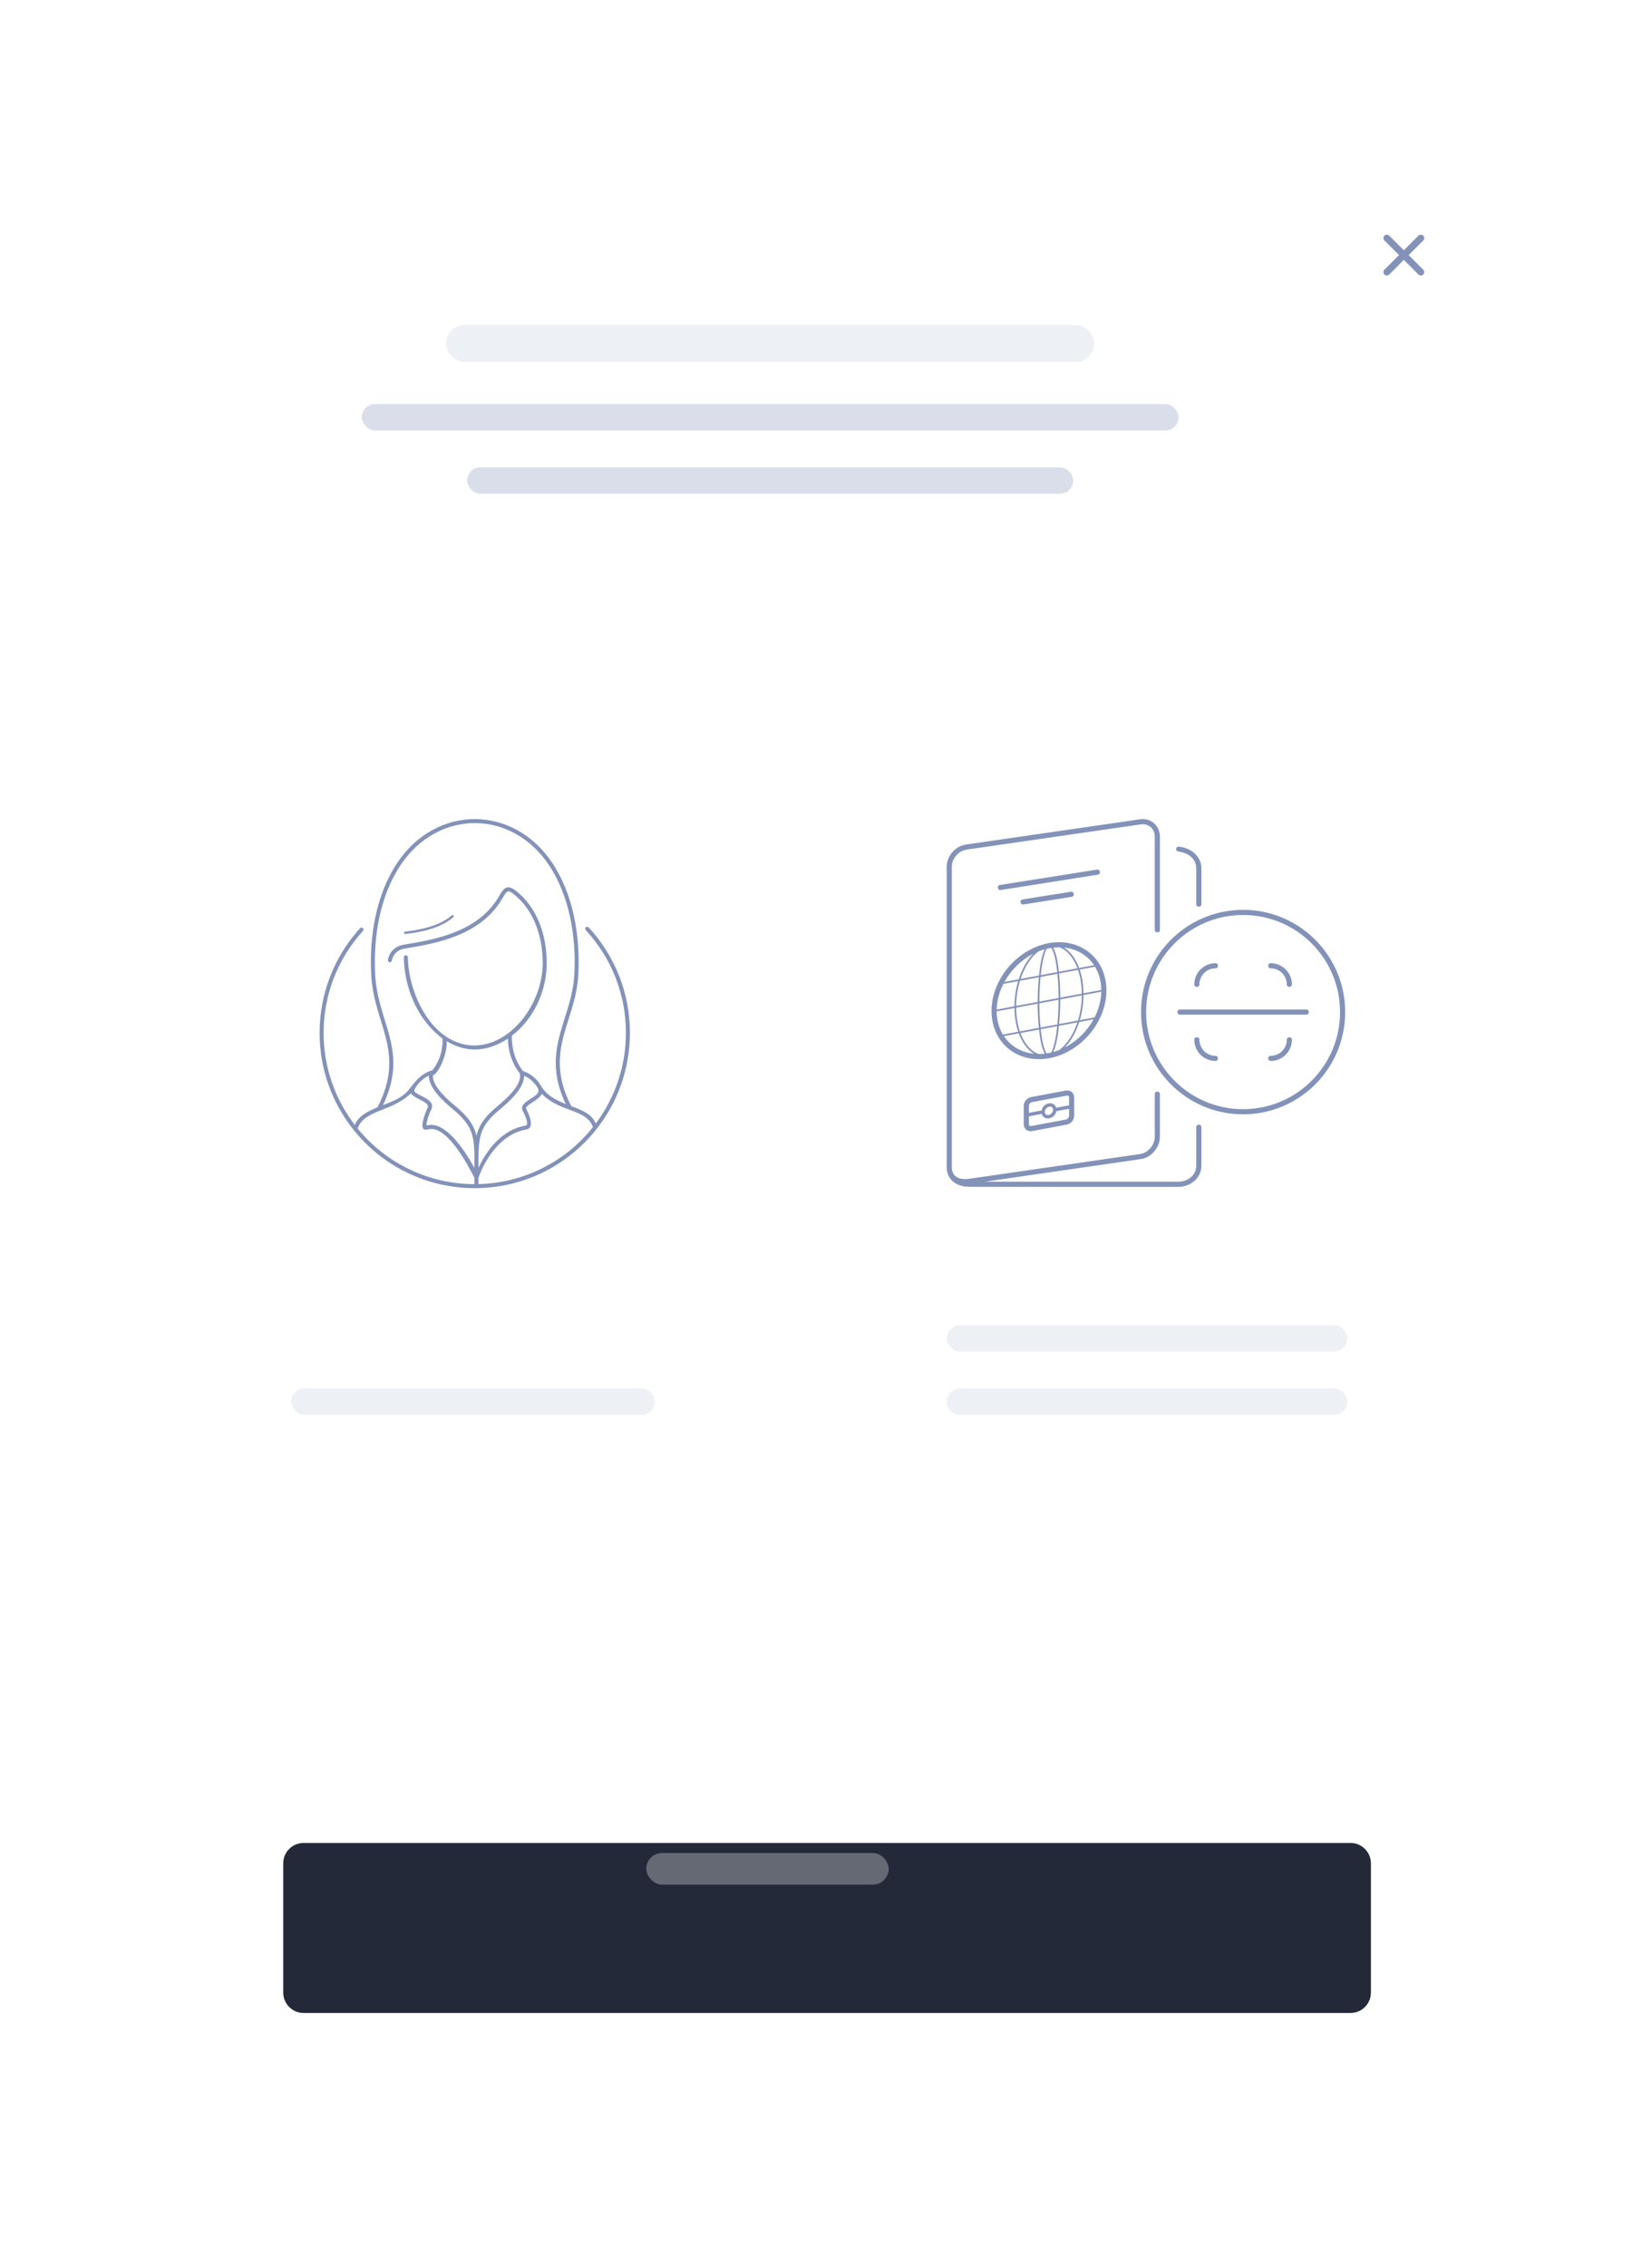 <svg width="113" height="155" viewBox="0 0 113 155" fill="none" xmlns="http://www.w3.org/2000/svg">
<g filter="url(#filter0_d)">
<path d="M6 7.395C6 6.625 6.625 6 7.395 6H97.605C98.375 6 99 6.625 99 7.395V139.455C99 140.225 98.375 140.85 97.605 140.85H7.395C6.625 140.85 6 140.225 6 139.455V7.395Z" fill="white"/>
<path d="M15.373 123.395C15.373 122.625 15.997 122 16.768 122H88.378C89.148 122 89.773 122.625 89.773 123.395V132.23C89.773 133 89.148 133.625 88.378 133.625H16.768C15.997 133.625 15.373 133 15.373 132.23V123.395Z" fill="#232939"/>
<path fill-rule="evenodd" clip-rule="evenodd" d="M93.352 12.113C93.443 12.204 93.443 12.351 93.352 12.442L91.027 14.767C90.936 14.858 90.789 14.858 90.698 14.767C90.607 14.676 90.607 14.529 90.698 14.438L93.023 12.113C93.114 12.022 93.261 12.022 93.352 12.113Z" fill="#8392B8"/>
<path fill-rule="evenodd" clip-rule="evenodd" d="M90.698 12.113C90.789 12.022 90.936 12.022 91.027 12.113L93.352 14.438C93.443 14.529 93.443 14.676 93.352 14.767C93.261 14.858 93.114 14.858 93.023 14.767L90.698 12.442C90.607 12.351 90.607 12.204 90.698 12.113Z" fill="#8392B8"/>
</g>
<rect opacity="0.3" x="24.745" y="27.628" width="55.872" height="1.802" rx="0.901" fill="#8392B8"/>
<rect opacity="0.3" x="31.954" y="31.954" width="41.453" height="1.802" rx="0.901" fill="#8392B8"/>
<rect opacity="0.3" x="44.208" y="126.686" width="16.581" height="2.163" rx="1.081" fill="white"/>
<rect x="30.513" y="22.221" width="44.337" height="2.523" rx="1.262" fill="#EDF0F5"/>
<rect x="19.92" y="94.93" width="24.872" height="1.802" rx="0.901" fill="#EDF0F5"/>
<rect x="64.757" y="90.604" width="27.395" height="1.802" rx="0.901" fill="#EDF0F5"/>
<rect x="64.757" y="94.93" width="27.395" height="1.802" rx="0.901" fill="#EDF0F5"/>
<path d="M37.77 58.984C39.228 61.164 39.691 64.008 39.56 66.608C39.502 67.749 39.195 68.724 38.895 69.674C38.334 71.453 37.802 73.141 39.075 75.626C39.812 75.903 40.471 76.15 40.753 76.811C42.047 75.084 42.814 72.938 42.814 70.613C42.814 69.282 42.563 68.011 42.106 66.843C41.631 65.63 40.934 64.528 40.066 63.589C40.015 63.534 40.018 63.447 40.074 63.396C40.129 63.345 40.215 63.349 40.266 63.404C41.159 64.369 41.874 65.499 42.361 66.744C42.83 67.943 43.088 69.248 43.088 70.613C43.088 73.104 42.231 75.394 40.796 77.205C38.828 79.688 35.88 81.159 32.715 81.23C32.635 81.232 32.555 81.233 32.474 81.233C29.189 81.233 26.118 79.725 24.103 77.141C22.698 75.34 21.861 73.075 21.861 70.613C21.861 67.959 22.843 65.42 24.631 63.459C24.752 63.326 24.954 63.51 24.833 63.643C23.09 65.556 22.135 68.025 22.135 70.613C22.135 72.982 22.93 75.164 24.269 76.908C24.535 76.283 25.131 75.99 25.819 75.708C27.788 71.879 25.565 70.095 25.389 66.608C25.257 64.008 25.721 61.164 27.179 58.984C29.84 55.005 35.108 55.005 37.77 58.984ZM24.468 77.16C26.432 79.561 29.345 80.952 32.452 80.958V80.53C31.98 79.601 30.522 76.834 29.244 77.219C28.874 77.33 28.851 76.976 28.929 76.667C28.998 76.317 29.186 75.857 29.244 75.751C29.351 75.559 29.139 75.403 28.888 75.264C28.657 75.136 28.226 74.96 28.105 74.746C27.534 75.315 26.821 75.601 26.164 75.864C25.381 76.178 24.683 76.458 24.468 77.16ZM29.461 73.21C29.591 73.173 29.57 73.186 29.651 73.075C30.086 72.474 30.265 71.847 30.278 71.09C30.279 71.016 30.282 71.014 30.159 70.918C28.517 69.639 27.651 67.48 27.625 65.446C27.623 65.266 27.896 65.263 27.898 65.442C27.923 67.34 28.862 69.791 30.55 70.895C31.111 71.261 31.754 71.48 32.474 71.48C35.113 71.422 37.133 68.45 37.123 65.845C37.123 64.865 36.95 63.944 36.618 63.142C36.294 62.357 35.818 61.685 35.204 61.184C34.803 60.857 34.701 60.822 34.424 61.321C32.946 63.985 29.8 64.504 27.683 64.853C27.209 64.931 26.899 65.203 26.8 65.679C26.763 65.855 26.496 65.8 26.532 65.624C26.654 65.038 27.054 64.68 27.639 64.583C29.703 64.243 32.771 63.737 34.185 61.188C34.552 60.528 34.842 60.536 35.376 60.972C36.026 61.503 36.529 62.211 36.871 63.038C37.217 63.874 37.397 64.83 37.397 65.845C37.397 67.697 36.567 69.568 35.114 70.728C35.023 70.8 35.006 70.795 35.008 70.943C35.022 71.794 35.254 72.54 35.766 73.223C36.257 73.374 36.726 73.753 36.981 74.202C37.36 74.869 38.001 75.205 38.699 75.482C37.546 73.044 38.076 71.362 38.634 69.591C38.929 68.657 39.231 67.698 39.287 66.595C39.416 64.054 38.968 61.267 37.543 59.136C34.99 55.32 29.959 55.32 27.406 59.136C25.98 61.267 25.533 64.054 25.662 66.595C25.834 69.996 27.989 71.779 26.2 75.555C26.81 75.309 27.511 75.076 27.959 74.505C28.409 73.931 28.776 73.436 29.461 73.21ZM28.466 74.725C28.635 74.837 28.92 74.969 29.019 75.024C29.397 75.233 29.704 75.484 29.484 75.883C29.431 75.978 29.261 76.397 29.197 76.72C29.165 76.861 29.112 76.96 29.309 76.924C30.574 76.693 31.933 78.891 32.452 79.848C32.452 79.43 32.464 79.074 32.443 78.657C32.418 78.135 32.361 77.714 32.205 77.326C32.029 76.891 31.725 76.489 31.196 76.021C31.162 75.991 31.1 75.939 31.026 75.878C30.488 75.427 29.324 74.451 29.335 73.545C28.959 73.707 28.56 74.076 28.378 74.445C28.303 74.598 28.329 74.633 28.466 74.725ZM32.727 80.955C35.793 80.882 38.645 79.459 40.555 77.067C40.318 76.27 39.358 76.034 38.643 75.754C38.094 75.539 37.528 75.273 37.064 74.782C36.942 75.017 36.675 75.194 36.425 75.361C36.17 75.531 35.937 75.686 35.992 75.804C36.117 76.07 36.253 76.353 36.301 76.645C36.348 76.933 36.294 77.174 36.001 77.223C34.377 77.491 33.238 79.073 32.727 80.534V80.955ZM32.727 79.838C33.352 78.503 34.432 77.205 35.957 76.953C36.243 76.871 35.823 76.087 35.745 75.92C35.589 75.588 35.916 75.371 36.275 75.132C36.635 74.893 37.008 74.729 36.746 74.318C36.54 73.994 36.201 73.696 35.849 73.545C35.86 74.451 34.697 75.427 34.158 75.878C34.084 75.939 34.023 75.991 33.989 76.021C33.459 76.489 33.155 76.891 32.98 77.326C32.825 77.71 32.767 78.127 32.742 78.642C32.722 79.035 32.727 79.443 32.727 79.838ZM32.592 77.647C32.627 77.501 32.671 77.361 32.726 77.224C32.918 76.748 33.244 76.315 33.808 75.817C33.861 75.769 33.917 75.723 33.982 75.668C34.521 75.216 35.732 74.202 35.561 73.405C35.019 72.69 34.762 71.904 34.737 71.007C34.03 71.483 33.247 71.754 32.474 71.754C31.815 71.754 31.157 71.55 30.548 71.182C30.628 71.934 30.047 73.363 29.608 73.526C29.571 74.301 30.69 75.239 31.202 75.668C31.268 75.723 31.323 75.769 31.377 75.817C31.94 76.315 32.267 76.748 32.458 77.224C32.514 77.361 32.557 77.501 32.592 77.647ZM27.726 63.857C27.618 63.869 27.6 63.706 27.707 63.694C28.777 63.57 30.07 63.308 30.902 62.582C30.983 62.511 31.091 62.635 31.01 62.705C30.148 63.458 28.834 63.729 27.726 63.857Z" fill="#8392B8"/>
<path d="M80.6 58.214C80.353 58.161 80.431 57.855 80.664 57.886C81.713 58.015 82.177 58.764 82.177 59.334V61.819C82.177 62.05 81.826 62.05 81.826 61.819V59.334C81.823 58.955 81.565 58.359 80.6 58.214V58.214ZM73.126 75.807L72.257 75.97C72.212 76.208 72.013 76.414 71.773 76.459C71.544 76.502 71.323 76.387 71.256 76.157L70.377 76.322V76.86C70.377 76.949 70.433 77.005 70.523 76.988L72.916 76.54C73.03 76.518 73.126 76.394 73.126 76.279V75.807L73.126 75.807ZM72.247 75.734L73.126 75.569V75.031C73.126 74.942 73.071 74.886 72.98 74.903L70.588 75.352C70.474 75.373 70.377 75.498 70.377 75.612V76.085L71.246 75.921C71.291 75.683 71.491 75.477 71.73 75.433C71.961 75.389 72.18 75.506 72.247 75.734V75.734ZM71.773 75.662C71.611 75.693 71.471 75.853 71.471 76.02C71.471 76.17 71.586 76.256 71.73 76.229C71.893 76.198 72.032 76.038 72.032 75.871C72.032 75.723 71.919 75.635 71.773 75.662ZM70.523 75.007L72.916 74.559C73.222 74.501 73.477 74.725 73.477 75.031V76.279C73.477 76.563 73.26 76.832 72.98 76.884L70.588 77.333C70.285 77.389 70.026 77.17 70.026 76.86V75.612C70.026 75.329 70.243 75.06 70.523 75.007L70.523 75.007ZM68.601 70.734L69.648 70.538C69.474 70.019 69.396 69.462 69.39 68.916L68.173 69.144C68.177 69.704 68.31 70.252 68.601 70.734V70.734ZM69.764 70.516L71.06 70.273C71.01 69.781 70.981 69.219 70.979 68.618L69.507 68.894C69.511 69.44 69.588 69.998 69.764 70.516ZM71.175 70.252L72.326 70.036C72.376 69.526 72.406 68.953 72.408 68.35L71.096 68.596C71.097 69.198 71.126 69.76 71.175 70.252H71.175ZM72.446 70.013L73.733 69.772C73.895 69.242 73.99 68.657 73.996 68.052L72.525 68.328C72.523 68.929 72.495 69.502 72.446 70.013ZM73.862 69.748L74.871 69.559C75.15 69.01 75.314 68.411 75.329 67.802L74.114 68.03C74.109 68.632 74.019 69.216 73.862 69.748ZM74.801 69.691L73.823 69.874C73.622 70.503 73.297 71.144 72.831 71.616C73.657 71.194 74.355 70.504 74.801 69.691H74.801ZM73.692 69.899L72.434 70.135C72.377 70.675 72.278 71.442 72.046 71.924C72.188 71.884 72.327 71.837 72.464 71.782C73.058 71.34 73.462 70.593 73.692 69.899V69.899ZM72.314 70.157L71.187 70.368C71.234 70.801 71.342 71.668 71.594 72.021C71.698 72.005 71.802 71.984 71.904 71.96C72.143 71.552 72.261 70.653 72.314 70.157L72.314 70.157ZM71.072 70.39L69.804 70.628C70.024 71.215 70.427 71.843 71.045 72.062C71.186 72.062 71.327 72.054 71.467 72.038C71.221 71.637 71.124 70.858 71.072 70.39ZM69.688 70.649L68.669 70.84C69.142 71.547 69.893 71.963 70.736 72.046C70.226 71.747 69.887 71.192 69.688 70.649ZM68.702 67.136L69.68 66.953C69.881 66.325 70.206 65.683 70.673 65.211C69.846 65.634 69.149 66.323 68.702 67.136H68.702ZM69.811 66.929L71.07 66.693C71.126 66.152 71.226 65.385 71.458 64.904C71.316 64.943 71.176 64.99 71.039 65.045C70.446 65.488 70.042 66.234 69.811 66.929ZM71.189 66.67L72.316 66.459C72.269 66.026 72.162 65.159 71.909 64.807C71.805 64.822 71.702 64.843 71.599 64.867C71.361 65.275 71.242 66.174 71.189 66.67L71.189 66.67ZM72.432 66.437L73.7 66.2C73.48 65.612 73.076 64.984 72.458 64.765C72.317 64.765 72.177 64.773 72.036 64.789C72.282 65.191 72.38 65.969 72.432 66.437ZM73.816 66.178L74.835 65.987C74.362 65.281 73.611 64.864 72.767 64.781C73.277 65.08 73.616 65.636 73.816 66.178ZM74.902 66.093L73.855 66.289C73.922 66.488 73.977 66.7 74.019 66.924C74.077 67.233 74.109 67.564 74.113 67.912L75.331 67.683C75.327 67.123 75.194 66.575 74.902 66.093ZM73.739 66.311L72.444 66.554C72.494 67.046 72.523 67.608 72.525 68.209L73.997 67.933C73.994 67.585 73.962 67.253 73.904 66.945C73.862 66.721 73.807 66.509 73.739 66.311H73.739ZM72.329 66.576L71.177 66.791C71.127 67.301 71.098 67.874 71.096 68.477L72.408 68.231C72.406 67.629 72.378 67.067 72.329 66.576H72.329ZM71.058 66.814L69.771 67.055C69.609 67.585 69.514 68.171 69.507 68.775L70.979 68.499C70.98 67.898 71.008 67.325 71.058 66.814ZM69.642 67.079L68.632 67.268C68.354 67.817 68.189 68.417 68.174 69.025L69.39 68.797C69.394 68.195 69.485 67.611 69.642 67.079ZM75.682 67.71C75.682 68.379 75.514 69.041 75.218 69.647C74.56 70.995 73.269 72.066 71.784 72.344C70.288 72.624 68.976 72.029 68.303 70.918C67.996 70.413 67.822 69.802 67.822 69.118C67.822 68.467 67.98 67.824 68.261 67.232C68.909 65.863 70.207 64.773 71.706 64.486C73.839 64.077 75.682 65.484 75.682 67.71H75.682ZM85.031 62.205C88.887 62.205 92.013 65.334 92.013 69.194C92.013 73.055 88.887 76.184 85.031 76.184C81.174 76.184 78.048 73.055 78.048 69.194C78.048 65.334 81.174 62.205 85.031 62.205ZM85.031 62.556C81.368 62.556 78.399 65.528 78.399 69.194C78.399 72.861 81.368 75.832 85.031 75.832C88.693 75.832 91.662 72.861 91.662 69.194C91.662 65.528 88.693 62.556 85.031 62.556ZM80.707 69.37C80.476 69.37 80.476 69.019 80.707 69.019H89.355C89.585 69.019 89.585 69.37 89.355 69.37H80.707ZM86.922 66.204C86.691 66.204 86.691 65.853 86.922 65.853C87.718 65.853 88.369 66.504 88.369 67.301C88.369 67.532 88.018 67.532 88.018 67.301C88.018 66.698 87.524 66.204 86.922 66.204ZM88.018 71.088C88.018 70.856 88.369 70.856 88.369 71.088C88.369 71.885 87.718 72.536 86.922 72.536C86.691 72.536 86.691 72.185 86.922 72.185C87.524 72.185 88.018 71.691 88.018 71.088ZM83.139 72.185C83.37 72.185 83.37 72.536 83.139 72.536C82.343 72.536 81.692 71.885 81.692 71.088C81.692 70.856 82.043 70.856 82.043 71.088C82.043 71.691 82.537 72.185 83.139 72.185ZM82.043 67.301C82.043 67.532 81.692 67.532 81.692 67.301C81.692 66.504 82.343 65.853 83.139 65.853C83.37 65.853 83.37 66.204 83.139 66.204C82.537 66.204 82.043 66.698 82.043 67.301ZM68.454 60.849C68.226 60.884 68.173 60.538 68.4 60.503L75.037 59.454C75.265 59.419 75.318 59.765 75.091 59.8L68.454 60.849ZM70.003 61.837C69.776 61.872 69.723 61.526 69.95 61.491L73.253 60.969C73.481 60.934 73.534 61.28 73.307 61.315L70.003 61.837ZM78.988 74.805C78.988 74.574 79.339 74.574 79.339 74.805V77.719C79.339 78.453 78.757 79.14 78.029 79.246L67.366 80.791H80.611C81.217 80.791 81.826 80.358 81.826 79.714V77.063C81.826 76.832 82.177 76.832 82.177 77.063V79.714C82.177 80.553 81.412 81.142 80.611 81.142H66.321C65.414 81.142 64.755 80.654 64.755 79.782V59.267C64.755 58.533 65.338 57.846 66.066 57.74L77.979 56.014C78.727 55.905 79.339 56.452 79.339 57.204V63.573C79.339 63.804 78.988 63.804 78.988 63.573V57.204C78.988 56.664 78.567 56.283 78.029 56.361L66.115 58.087C65.558 58.168 65.106 58.706 65.106 59.267V79.782C65.106 80.507 65.684 80.68 66.292 80.592L77.979 78.899C78.536 78.818 78.988 78.28 78.988 77.719V74.805L78.988 74.805Z" fill="#8392B8"/>
<defs>
<filter id="filter0_d" x="0" y="0" width="113" height="154.85" filterUnits="userSpaceOnUse" color-interpolation-filters="sRGB">
<feFlood flood-opacity="0" result="BackgroundImageFix"/>
<feColorMatrix in="SourceAlpha" type="matrix" values="0 0 0 0 0 0 0 0 0 0 0 0 0 0 0 0 0 0 127 0"/>
<feOffset dx="4" dy="4"/>
<feGaussianBlur stdDeviation="5"/>
<feColorMatrix type="matrix" values="0 0 0 0 0 0 0 0 0 0 0 0 0 0 0 0 0 0 0.1 0"/>
<feBlend mode="normal" in2="BackgroundImageFix" result="effect1_dropShadow"/>
<feBlend mode="normal" in="SourceGraphic" in2="effect1_dropShadow" result="shape"/>
</filter>
</defs>
</svg>
